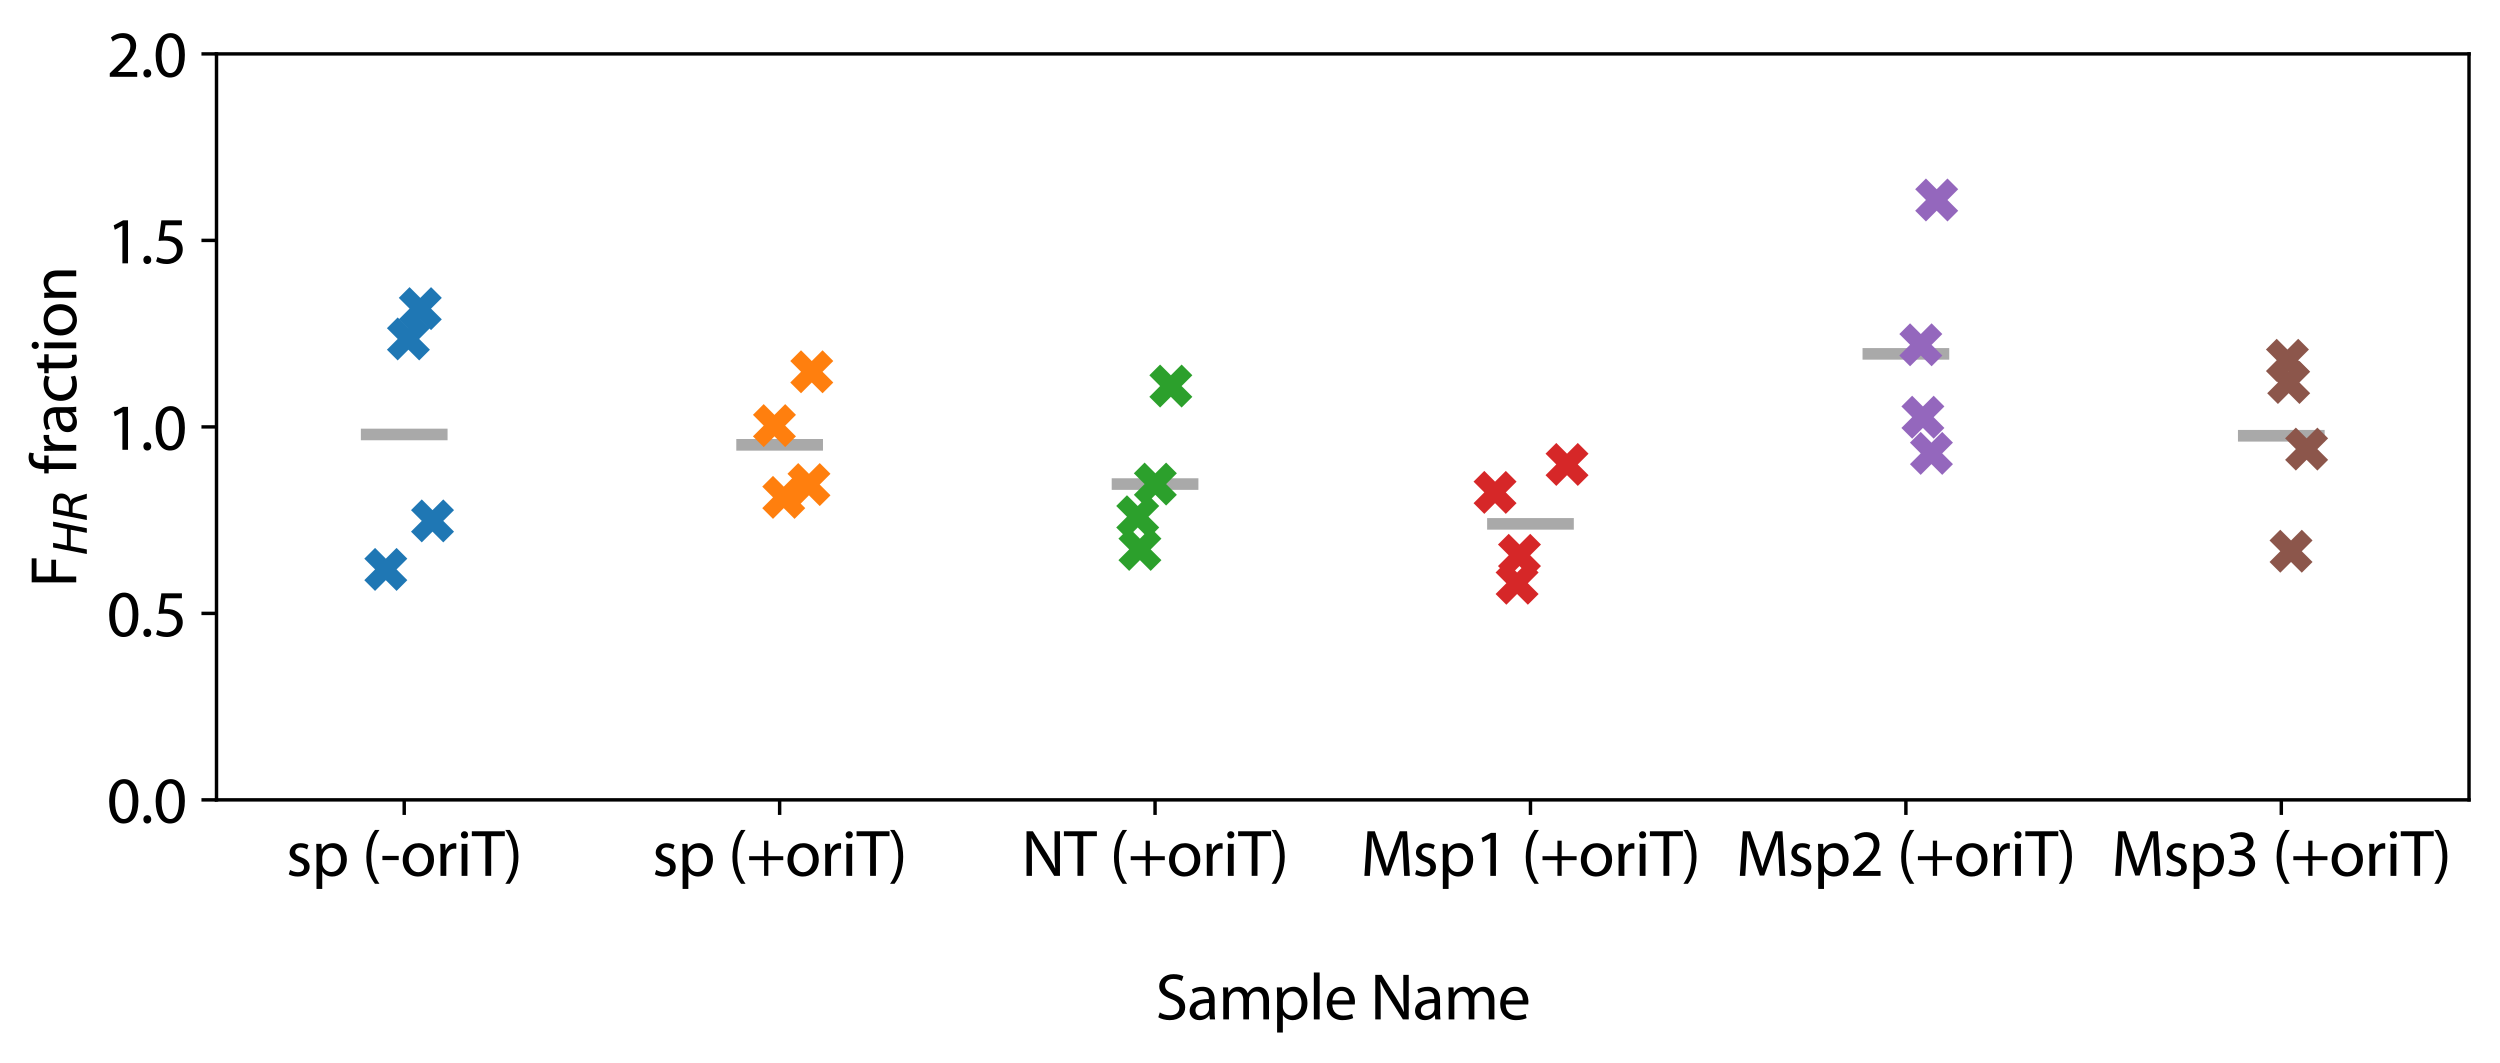 <?xml version="1.0" encoding="utf-8" standalone="no"?>
<!DOCTYPE svg PUBLIC "-//W3C//DTD SVG 1.1//EN"
  "http://www.w3.org/Graphics/SVG/1.1/DTD/svg11.dtd">
<svg xmlns:xlink="http://www.w3.org/1999/xlink" width="580.974pt" height="247.074pt" viewBox="0 0 580.974 247.074" xmlns="http://www.w3.org/2000/svg" version="1.1">
 <defs>
  <style type="text/css">*{stroke-linejoin: round; stroke-linecap: butt}</style>
 </defs>
 <g id="figure_1">
  <g id="patch_1">
   <path d="M 0 247.074 
L 580.974 247.074 
L 580.974 0 
L 0 0 
z
" style="fill: #ffffff"/>
  </g>
  <g id="axes_1">
   <g id="patch_2">
    <path d="M 50.314 185.885 
L 573.774 185.885 
L 573.774 12.525 
L 50.314 12.525 
z
" style="fill: #ffffff"/>
   </g>
   <g id="matplotlib.axis_1">
    <g id="xtick_1">
     <g id="line2d_1">
      <defs>
       <path id="md5953cb542" d="M 0 0 
L 0 3.5 
" style="stroke: #000000; stroke-width: 0.8"/>
      </defs>
      <g>
       <use xlink:href="#md5953cb542" x="93.936" y="185.885" style="stroke: #000000; stroke-width: 0.8"/>
      </g>
     </g>
     <g id="text_1">
      <!-- sp (-oriT) -->
      <g transform="translate(66.49 203.535) scale(0.15 -0.15)">
       <defs>
        <path id="MyriadPro-Regular-73" d="M 256 147 
C 474 19 787 -70 1126 -70 
C 1850 -70 2278 314 2278 864 
C 2278 1325 1997 1594 1466 1792 
C 1062 1952 883 2067 883 2323 
C 883 2554 1062 2746 1395 2746 
C 1683 2746 1907 2637 2029 2560 
L 2163 2970 
C 1997 3078 1722 3162 1408 3162 
C 749 3162 339 2752 339 2253 
C 339 1882 602 1581 1165 1376 
C 1574 1222 1734 1082 1734 813 
C 1734 550 1542 352 1139 352 
C 858 352 563 467 390 570 
L 256 147 
z
" transform="scale(0.016)"/>
        <path id="MyriadPro-Regular-70" d="M 467 -1267 
L 1024 -1267 
L 1024 416 
L 1037 416 
C 1222 109 1581 -70 1990 -70 
C 2720 -70 3405 480 3405 1594 
C 3405 2528 2842 3162 2086 3162 
C 1581 3162 1210 2944 986 2566 
L 973 2566 
L 941 3098 
L 442 3098 
C 454 2803 467 2483 467 2086 
L 467 -1267 
z
M 1024 1798 
C 1024 1869 1043 1952 1062 2022 
C 1165 2445 1530 2714 1914 2714 
C 2509 2714 2835 2182 2835 1568 
C 2835 858 2490 371 1894 371 
C 1491 371 1152 640 1050 1030 
C 1030 1101 1024 1178 1024 1261 
L 1024 1798 
z
" transform="scale(0.016)"/>
        <path id="MyriadPro-Regular-20" transform="scale(0.016)"/>
        <path id="MyriadPro-Regular-28" d="M 1248 4442 
C 845 3904 416 3078 410 1824 
C 410 576 845 -243 1248 -774 
L 1683 -774 
C 1235 -134 883 678 883 1818 
C 883 2982 1216 3808 1683 4442 
L 1248 4442 
z
" transform="scale(0.016)"/>
        <path id="MyriadPro-Regular-2d" d="M 192 1933 
L 192 1523 
L 1773 1523 
L 1773 1933 
L 192 1933 
z
" transform="scale(0.016)"/>
        <path id="MyriadPro-Regular-6f" d="M 1779 3162 
C 928 3162 243 2554 243 1523 
C 243 544 896 -70 1728 -70 
C 2470 -70 3270 429 3270 1574 
C 3270 2515 2669 3162 1779 3162 
z
M 1766 2739 
C 2432 2739 2694 2080 2694 1555 
C 2694 858 2291 352 1754 352 
C 1203 352 819 864 819 1542 
C 819 2125 1107 2739 1766 2739 
z
" transform="scale(0.016)"/>
        <path id="MyriadPro-Regular-72" d="M 467 0 
L 1030 0 
L 1030 1651 
C 1030 1741 1037 1837 1050 1914 
C 1126 2336 1408 2630 1805 2630 
C 1882 2630 1939 2630 1997 2618 
L 1997 3149 
C 1946 3155 1901 3162 1843 3162 
C 1466 3162 1120 2899 979 2483 
L 960 2483 
L 934 3098 
L 442 3098 
C 461 2810 467 2496 467 2131 
L 467 0 
z
" transform="scale(0.016)"/>
        <path id="MyriadPro-Regular-69" d="M 1030 0 
L 1030 3098 
L 467 3098 
L 467 0 
L 1030 0 
z
M 749 4320 
C 538 4320 397 4160 397 3968 
C 397 3776 531 3622 736 3622 
C 960 3622 1094 3776 1094 3968 
C 1094 4166 954 4320 749 4320 
z
" transform="scale(0.016)"/>
        <path id="MyriadPro-Regular-54" d="M 1306 0 
L 1869 0 
L 1869 3840 
L 3187 3840 
L 3187 4314 
L -6 4314 
L -6 3840 
L 1306 3840 
L 1306 0 
z
" transform="scale(0.016)"/>
        <path id="MyriadPro-Regular-29" d="M 563 -774 
C 966 -237 1395 582 1402 1837 
C 1402 3091 966 3917 563 4442 
L 128 4442 
C 582 3802 928 2989 928 1837 
C 928 685 576 -141 128 -774 
L 563 -774 
z
" transform="scale(0.016)"/>
       </defs>
       <use xlink:href="#MyriadPro-Regular-73"/>
       <use xlink:href="#MyriadPro-Regular-70" x="39.6"/>
       <use xlink:href="#MyriadPro-Regular-20" x="96.5"/>
       <use xlink:href="#MyriadPro-Regular-28" x="117.7"/>
       <use xlink:href="#MyriadPro-Regular-2d" x="146.1"/>
       <use xlink:href="#MyriadPro-Regular-6f" x="176.8"/>
       <use xlink:href="#MyriadPro-Regular-72" x="231.7"/>
       <use xlink:href="#MyriadPro-Regular-69" x="264.4"/>
       <use xlink:href="#MyriadPro-Regular-54" x="287.8"/>
       <use xlink:href="#MyriadPro-Regular-29" x="337.5"/>
      </g>
     </g>
    </g>
    <g id="xtick_2">
     <g id="line2d_2">
      <g>
       <use xlink:href="#md5953cb542" x="181.179" y="185.885" style="stroke: #000000; stroke-width: 0.8"/>
      </g>
     </g>
     <g id="text_2">
      <!-- sp (+oriT) -->
      <g transform="translate(151.567 203.535) scale(0.15 -0.15)">
       <defs>
        <path id="MyriadPro-Regular-2b" d="M 1702 3405 
L 1702 1901 
L 256 1901 
L 256 1517 
L 1702 1517 
L 1702 0 
L 2112 0 
L 2112 1517 
L 3558 1517 
L 3558 1901 
L 2112 1901 
L 2112 3405 
L 1702 3405 
z
" transform="scale(0.016)"/>
       </defs>
       <use xlink:href="#MyriadPro-Regular-73"/>
       <use xlink:href="#MyriadPro-Regular-70" x="39.6"/>
       <use xlink:href="#MyriadPro-Regular-20" x="96.5"/>
       <use xlink:href="#MyriadPro-Regular-28" x="117.7"/>
       <use xlink:href="#MyriadPro-Regular-2b" x="146.1"/>
       <use xlink:href="#MyriadPro-Regular-6f" x="205.7"/>
       <use xlink:href="#MyriadPro-Regular-72" x="260.6"/>
       <use xlink:href="#MyriadPro-Regular-69" x="293.3"/>
       <use xlink:href="#MyriadPro-Regular-54" x="316.7"/>
       <use xlink:href="#MyriadPro-Regular-29" x="366.4"/>
      </g>
     </g>
    </g>
    <g id="xtick_3">
     <g id="line2d_3">
      <g>
       <use xlink:href="#md5953cb542" x="268.422" y="185.885" style="stroke: #000000; stroke-width: 0.8"/>
      </g>
     </g>
     <g id="text_3">
      <!-- NT (+oriT) -->
      <g transform="translate(237.385 203.535) scale(0.15 -0.15)">
       <defs>
        <path id="MyriadPro-Regular-4e" d="M 1011 0 
L 1011 1843 
C 1011 2560 1005 3078 973 3622 
L 992 3629 
C 1203 3162 1491 2669 1792 2189 
L 3162 0 
L 3725 0 
L 3725 4314 
L 3200 4314 
L 3200 2509 
C 3200 1837 3213 1312 3264 736 
L 3245 730 
C 3046 1171 2790 1626 2477 2131 
L 1101 4314 
L 486 4314 
L 486 0 
L 1011 0 
z
" transform="scale(0.016)"/>
       </defs>
       <use xlink:href="#MyriadPro-Regular-4e"/>
       <use xlink:href="#MyriadPro-Regular-54" x="65.8"/>
       <use xlink:href="#MyriadPro-Regular-20" x="115.5"/>
       <use xlink:href="#MyriadPro-Regular-28" x="136.7"/>
       <use xlink:href="#MyriadPro-Regular-2b" x="165.1"/>
       <use xlink:href="#MyriadPro-Regular-6f" x="224.7"/>
       <use xlink:href="#MyriadPro-Regular-72" x="279.6"/>
       <use xlink:href="#MyriadPro-Regular-69" x="312.3"/>
       <use xlink:href="#MyriadPro-Regular-54" x="335.7"/>
       <use xlink:href="#MyriadPro-Regular-29" x="385.4"/>
      </g>
     </g>
    </g>
    <g id="xtick_4">
     <g id="line2d_4">
      <g>
       <use xlink:href="#md5953cb542" x="355.666" y="185.885" style="stroke: #000000; stroke-width: 0.8"/>
      </g>
     </g>
     <g id="text_4">
      <!-- Msp1 (+oriT) -->
      <g transform="translate(316.176 203.535) scale(0.15 -0.15)">
       <defs>
        <path id="MyriadPro-Regular-4d" d="M 4224 0 
L 4774 0 
L 4506 4314 
L 3795 4314 
L 3027 2227 
C 2835 1683 2682 1210 2566 774 
L 2554 774 
C 2438 1222 2298 1696 2118 2227 
L 1382 4314 
L 672 4314 
L 371 0 
L 902 0 
L 1018 1850 
C 1056 2502 1088 3219 1101 3757 
L 1114 3757 
C 1235 3245 1402 2694 1606 2080 
L 2310 26 
L 2733 26 
L 3494 2118 
C 3712 2714 3885 3258 4038 3757 
L 4051 3757 
C 4051 3226 4090 2496 4122 1894 
L 4224 0 
z
" transform="scale(0.016)"/>
        <path id="MyriadPro-Regular-31" d="M 1510 0 
L 2054 0 
L 2054 4160 
L 1574 4160 
L 666 3674 
L 774 3245 
L 1498 3635 
L 1510 3635 
L 1510 0 
z
" transform="scale(0.016)"/>
       </defs>
       <use xlink:href="#MyriadPro-Regular-4d"/>
       <use xlink:href="#MyriadPro-Regular-73" x="80.4"/>
       <use xlink:href="#MyriadPro-Regular-70" x="120"/>
       <use xlink:href="#MyriadPro-Regular-31" x="176.9"/>
       <use xlink:href="#MyriadPro-Regular-20" x="228.2"/>
       <use xlink:href="#MyriadPro-Regular-28" x="249.4"/>
       <use xlink:href="#MyriadPro-Regular-2b" x="277.8"/>
       <use xlink:href="#MyriadPro-Regular-6f" x="337.4"/>
       <use xlink:href="#MyriadPro-Regular-72" x="392.3"/>
       <use xlink:href="#MyriadPro-Regular-69" x="425"/>
       <use xlink:href="#MyriadPro-Regular-54" x="448.4"/>
       <use xlink:href="#MyriadPro-Regular-29" x="498.1"/>
      </g>
     </g>
    </g>
    <g id="xtick_5">
     <g id="line2d_5">
      <g>
       <use xlink:href="#md5953cb542" x="442.909" y="185.885" style="stroke: #000000; stroke-width: 0.8"/>
      </g>
     </g>
     <g id="text_5">
      <!-- Msp2 (+oriT) -->
      <g transform="translate(403.419 203.535) scale(0.15 -0.15)">
       <defs>
        <path id="MyriadPro-Regular-32" d="M 2944 0 
L 2944 467 
L 1082 467 
L 1082 480 
L 1408 787 
C 2285 1632 2842 2253 2842 3021 
C 2842 3616 2464 4230 1568 4230 
C 1094 4230 678 4045 397 3808 
L 576 3411 
C 768 3571 1082 3763 1459 3763 
C 2080 3763 2278 3373 2278 2950 
C 2278 2323 1792 1786 730 774 
L 288 346 
L 288 0 
L 2944 0 
z
" transform="scale(0.016)"/>
       </defs>
       <use xlink:href="#MyriadPro-Regular-4d"/>
       <use xlink:href="#MyriadPro-Regular-73" x="80.4"/>
       <use xlink:href="#MyriadPro-Regular-70" x="120"/>
       <use xlink:href="#MyriadPro-Regular-32" x="176.9"/>
       <use xlink:href="#MyriadPro-Regular-20" x="228.2"/>
       <use xlink:href="#MyriadPro-Regular-28" x="249.4"/>
       <use xlink:href="#MyriadPro-Regular-2b" x="277.8"/>
       <use xlink:href="#MyriadPro-Regular-6f" x="337.4"/>
       <use xlink:href="#MyriadPro-Regular-72" x="392.3"/>
       <use xlink:href="#MyriadPro-Regular-69" x="425"/>
       <use xlink:href="#MyriadPro-Regular-54" x="448.4"/>
       <use xlink:href="#MyriadPro-Regular-29" x="498.1"/>
      </g>
     </g>
    </g>
    <g id="xtick_6">
     <g id="line2d_6">
      <g>
       <use xlink:href="#md5953cb542" x="530.152" y="185.885" style="stroke: #000000; stroke-width: 0.8"/>
      </g>
     </g>
     <g id="text_6">
      <!-- Msp3 (+oriT) -->
      <g transform="translate(490.663 203.535) scale(0.15 -0.15)">
       <defs>
        <path id="MyriadPro-Regular-33" d="M 269 211 
C 474 77 883 -70 1350 -70 
C 2342 -70 2867 512 2867 1178 
C 2861 1760 2451 2144 1939 2240 
L 1939 2253 
C 2445 2438 2707 2803 2707 3238 
C 2707 3744 2336 4230 1517 4230 
C 1069 4230 646 4070 422 3910 
L 576 3501 
C 755 3629 1075 3776 1408 3776 
C 1926 3776 2138 3482 2138 3149 
C 2138 2656 1619 2445 1210 2445 
L 896 2445 
L 896 2022 
L 1210 2022 
C 1754 2022 2278 1773 2285 1190 
C 2291 838 2061 384 1344 384 
C 947 384 582 544 422 640 
L 269 211 
z
" transform="scale(0.016)"/>
       </defs>
       <use xlink:href="#MyriadPro-Regular-4d"/>
       <use xlink:href="#MyriadPro-Regular-73" x="80.4"/>
       <use xlink:href="#MyriadPro-Regular-70" x="120"/>
       <use xlink:href="#MyriadPro-Regular-33" x="176.9"/>
       <use xlink:href="#MyriadPro-Regular-20" x="228.2"/>
       <use xlink:href="#MyriadPro-Regular-28" x="249.4"/>
       <use xlink:href="#MyriadPro-Regular-2b" x="277.8"/>
       <use xlink:href="#MyriadPro-Regular-6f" x="337.4"/>
       <use xlink:href="#MyriadPro-Regular-72" x="392.3"/>
       <use xlink:href="#MyriadPro-Regular-69" x="425"/>
       <use xlink:href="#MyriadPro-Regular-54" x="448.4"/>
       <use xlink:href="#MyriadPro-Regular-29" x="498.1"/>
      </g>
     </g>
    </g>
    <g id="text_7">
     <!--  -->
     <g transform="translate(312.044 221.155) scale(0.15 -0.15)"/>
     <!-- Sample Name -->
     <g transform="translate(268.529 236.904) scale(0.15 -0.15)">
      <defs>
       <path id="MyriadPro-Regular-53" d="M 269 211 
C 499 58 954 -70 1370 -70 
C 2387 -70 2874 512 2874 1178 
C 2874 1811 2509 2163 1779 2445 
C 1184 2675 922 2874 922 3277 
C 922 3571 1146 3923 1734 3923 
C 2125 3923 2413 3802 2547 3718 
L 2701 4173 
C 2515 4282 2189 4384 1754 4384 
C 915 4384 358 3885 358 3213 
C 358 2611 794 2240 1498 1984 
C 2080 1766 2310 1530 2310 1133 
C 2310 698 1978 397 1408 397 
C 1024 397 666 518 416 678 
L 269 211 
z
" transform="scale(0.016)"/>
       <path id="MyriadPro-Regular-61" d="M 2643 1901 
C 2643 2515 2413 3162 1466 3162 
C 1075 3162 698 3053 442 2893 
L 570 2515 
C 787 2662 1088 2746 1382 2746 
C 2016 2752 2086 2285 2086 2035 
L 2086 1971 
C 890 1978 224 1568 224 819 
C 224 371 544 -70 1171 -70 
C 1613 -70 1946 147 2118 390 
L 2138 390 
L 2182 0 
L 2688 0 
C 2656 211 2643 474 2643 742 
L 2643 1901 
z
M 2099 1043 
C 2099 992 2093 928 2074 864 
C 1984 602 1722 346 1312 346 
C 1030 346 787 512 787 883 
C 787 1485 1485 1594 2099 1581 
L 2099 1043 
z
" transform="scale(0.016)"/>
       <path id="MyriadPro-Regular-6d" d="M 467 0 
L 1018 0 
L 1018 1862 
C 1018 1958 1030 2061 1062 2138 
C 1152 2419 1414 2701 1760 2701 
C 2189 2701 2406 2349 2406 1856 
L 2406 0 
L 2957 0 
L 2957 1914 
C 2957 2016 2976 2112 3002 2195 
C 3104 2464 3347 2701 3674 2701 
C 4122 2701 4346 2349 4346 1747 
L 4346 0 
L 4896 0 
L 4896 1818 
C 4896 2893 4288 3162 3872 3162 
C 3578 3162 3379 3085 3194 2944 
C 3066 2848 2938 2720 2842 2541 
L 2829 2541 
C 2694 2906 2374 3162 1958 3162 
C 1440 3162 1152 2886 979 2592 
L 960 2592 
L 934 3098 
L 442 3098 
C 454 2842 467 2586 467 2259 
L 467 0 
z
" transform="scale(0.016)"/>
       <path id="MyriadPro-Regular-6c" d="M 467 0 
L 1030 0 
L 1030 4544 
L 467 4544 
L 467 0 
z
" transform="scale(0.016)"/>
       <path id="MyriadPro-Regular-65" d="M 2957 1446 
C 2970 1510 2976 1594 2976 1709 
C 2976 2278 2714 3162 1696 3162 
C 794 3162 243 2432 243 1498 
C 243 563 813 -70 1766 -70 
C 2259 -70 2605 38 2803 128 
L 2701 531 
C 2496 442 2246 371 1843 371 
C 1274 371 794 685 781 1446 
L 2957 1446 
z
M 787 1850 
C 832 2240 1075 2758 1651 2758 
C 2285 2758 2438 2202 2432 1850 
L 787 1850 
z
" transform="scale(0.016)"/>
      </defs>
      <use xlink:href="#MyriadPro-Regular-53"/>
      <use xlink:href="#MyriadPro-Regular-61" x="49.3"/>
      <use xlink:href="#MyriadPro-Regular-6d" x="97.5"/>
      <use xlink:href="#MyriadPro-Regular-70" x="180.9"/>
      <use xlink:href="#MyriadPro-Regular-6c" x="237.8"/>
      <use xlink:href="#MyriadPro-Regular-65" x="261.4"/>
      <use xlink:href="#MyriadPro-Regular-20" x="311.5"/>
      <use xlink:href="#MyriadPro-Regular-4e" x="332.7"/>
      <use xlink:href="#MyriadPro-Regular-61" x="398.5"/>
      <use xlink:href="#MyriadPro-Regular-6d" x="446.7"/>
      <use xlink:href="#MyriadPro-Regular-65" x="530.1"/>
     </g>
    </g>
   </g>
   <g id="matplotlib.axis_2">
    <g id="ytick_1">
     <g id="line2d_7">
      <defs>
       <path id="m826d4f5104" d="M 0 0 
L -3.5 0 
" style="stroke: #000000; stroke-width: 0.8"/>
      </defs>
      <g>
       <use xlink:href="#m826d4f5104" x="50.314" y="185.885" style="stroke: #000000; stroke-width: 0.8"/>
      </g>
     </g>
     <g id="text_8">
      <!-- 0.0 -->
      <g transform="translate(24.82 191.21) scale(0.15 -0.15)">
       <defs>
        <path id="MyriadPro-Regular-30" d="M 1683 4230 
C 838 4230 230 3469 230 2067 
C 243 691 800 -70 1613 -70 
C 2528 -70 3059 710 3059 2125 
C 3059 3450 2554 4230 1683 4230 
z
M 1645 3795 
C 2234 3795 2490 3123 2490 2099 
C 2490 1037 2214 365 1645 365 
C 1133 365 800 979 800 2061 
C 800 3194 1158 3795 1645 3795 
z
" transform="scale(0.016)"/>
        <path id="MyriadPro-Regular-2e" d="M 704 -70 
C 941 -70 1094 102 1094 333 
C 1094 570 941 736 717 736 
C 493 736 333 563 333 333 
C 333 102 486 -70 704 -70 
z
" transform="scale(0.016)"/>
       </defs>
       <use xlink:href="#MyriadPro-Regular-30"/>
       <use xlink:href="#MyriadPro-Regular-2e" x="51.3"/>
       <use xlink:href="#MyriadPro-Regular-30" x="72"/>
      </g>
     </g>
    </g>
    <g id="ytick_2">
     <g id="line2d_8">
      <g>
       <use xlink:href="#m826d4f5104" x="50.314" y="142.545" style="stroke: #000000; stroke-width: 0.8"/>
      </g>
     </g>
     <g id="text_9">
      <!-- 0.5 -->
      <g transform="translate(24.82 147.87) scale(0.15 -0.15)">
       <defs>
        <path id="MyriadPro-Regular-35" d="M 2771 4160 
L 781 4160 
L 512 2163 
C 666 2182 851 2202 1094 2202 
C 1920 2202 2285 1824 2285 1286 
C 2291 730 1830 384 1306 384 
C 922 384 582 512 410 614 
L 269 186 
C 474 58 851 -70 1306 -70 
C 2208 -70 2854 538 2854 1350 
C 2854 1869 2586 2234 2259 2413 
C 2003 2573 1690 2637 1363 2637 
C 1210 2637 1120 2630 1024 2618 
L 1184 3686 
L 2771 3686 
L 2771 4160 
z
" transform="scale(0.016)"/>
       </defs>
       <use xlink:href="#MyriadPro-Regular-30"/>
       <use xlink:href="#MyriadPro-Regular-2e" x="51.3"/>
       <use xlink:href="#MyriadPro-Regular-35" x="72"/>
      </g>
     </g>
    </g>
    <g id="ytick_3">
     <g id="line2d_9">
      <g>
       <use xlink:href="#m826d4f5104" x="50.314" y="99.205" style="stroke: #000000; stroke-width: 0.8"/>
      </g>
     </g>
     <g id="text_10">
      <!-- 1.0 -->
      <g transform="translate(24.82 104.53) scale(0.15 -0.15)">
       <use xlink:href="#MyriadPro-Regular-31"/>
       <use xlink:href="#MyriadPro-Regular-2e" x="51.3"/>
       <use xlink:href="#MyriadPro-Regular-30" x="72"/>
      </g>
     </g>
    </g>
    <g id="ytick_4">
     <g id="line2d_10">
      <g>
       <use xlink:href="#m826d4f5104" x="50.314" y="55.865" style="stroke: #000000; stroke-width: 0.8"/>
      </g>
     </g>
     <g id="text_11">
      <!-- 1.5 -->
      <g transform="translate(24.82 61.19) scale(0.15 -0.15)">
       <use xlink:href="#MyriadPro-Regular-31"/>
       <use xlink:href="#MyriadPro-Regular-2e" x="51.3"/>
       <use xlink:href="#MyriadPro-Regular-35" x="72"/>
      </g>
     </g>
    </g>
    <g id="ytick_5">
     <g id="line2d_11">
      <g>
       <use xlink:href="#m826d4f5104" x="50.314" y="12.525" style="stroke: #000000; stroke-width: 0.8"/>
      </g>
     </g>
     <g id="text_12">
      <!-- 2.0 -->
      <g transform="translate(24.82 17.85) scale(0.15 -0.15)">
       <use xlink:href="#MyriadPro-Regular-32"/>
       <use xlink:href="#MyriadPro-Regular-2e" x="51.3"/>
       <use xlink:href="#MyriadPro-Regular-30" x="72"/>
      </g>
     </g>
    </g>
    <g id="text_13">
     <!-- F$_{HR}$ fraction -->
     <g transform="translate(17.85 136.48) rotate(-90) scale(0.15 -0.15)">
      <defs>
       <path id="MyriadPro-Regular-46" d="M 480 0 
L 1043 0 
L 1043 1952 
L 2669 1952 
L 2669 2413 
L 1043 2413 
L 1043 3846 
L 2803 3846 
L 2803 4314 
L 480 4314 
L 480 0 
z
" transform="scale(0.016)"/>
       <path id="DejaVuSans-Oblique-48" d="M 1081 4666 
L 1716 4666 
L 1344 2753 
L 3634 2753 
L 4006 4666 
L 4641 4666 
L 3731 0 
L 3097 0 
L 3531 2222 
L 1241 2222 
L 806 0 
L 172 0 
L 1081 4666 
z
" transform="scale(0.016)"/>
       <path id="DejaVuSans-Oblique-52" d="M 1613 4147 
L 1294 2491 
L 2106 2491 
Q 2584 2491 2879 2755 
Q 3175 3019 3175 3444 
Q 3175 3784 2976 3965 
Q 2778 4147 2406 4147 
L 1613 4147 
z
M 2772 2241 
Q 2972 2194 3105 2009 
Q 3238 1825 3413 1275 
L 3809 0 
L 3144 0 
L 2778 1197 
Q 2638 1659 2453 1815 
Q 2269 1972 1888 1972 
L 1191 1972 
L 806 0 
L 172 0 
L 1081 4666 
L 2503 4666 
Q 3150 4666 3495 4373 
Q 3841 4081 3841 3531 
Q 3841 3044 3547 2687 
Q 3253 2331 2772 2241 
z
" transform="scale(0.016)"/>
       <path id="MyriadPro-Regular-66" d="M 1082 0 
L 1082 2669 
L 1830 2669 
L 1830 3098 
L 1082 3098 
L 1082 3264 
C 1082 3744 1203 4160 1683 4160 
C 1850 4160 1958 4128 2042 4090 
L 2118 4525 
C 2010 4570 1843 4614 1638 4614 
C 1376 4614 1094 4531 883 4326 
C 627 4077 525 3680 525 3245 
L 525 3098 
L 96 3098 
L 96 2669 
L 525 2669 
L 525 0 
L 1082 0 
z
" transform="scale(0.016)"/>
       <path id="MyriadPro-Regular-63" d="M 2579 531 
C 2419 461 2208 384 1888 384 
C 1274 384 813 826 813 1542 
C 813 2182 1197 2714 1907 2714 
C 2214 2714 2426 2637 2560 2566 
L 2688 2995 
C 2534 3078 2240 3162 1907 3162 
C 896 3162 243 2464 243 1510 
C 243 563 851 -70 1786 -70 
C 2202 -70 2528 38 2675 109 
L 2579 531 
z
" transform="scale(0.016)"/>
       <path id="MyriadPro-Regular-74" d="M 595 3674 
L 595 3098 
L 115 3098 
L 115 2669 
L 595 2669 
L 595 979 
C 595 614 659 339 813 166 
C 947 19 1158 -70 1421 -70 
C 1638 -70 1811 -32 1920 6 
L 1894 435 
C 1811 410 1722 397 1568 397 
C 1254 397 1146 614 1146 998 
L 1146 2669 
L 1952 2669 
L 1952 3098 
L 1146 3098 
L 1146 3840 
L 595 3674 
z
" transform="scale(0.016)"/>
       <path id="MyriadPro-Regular-6e" d="M 467 0 
L 1030 0 
L 1030 1862 
C 1030 1958 1043 2054 1069 2125 
C 1171 2438 1459 2701 1824 2701 
C 2355 2701 2541 2285 2541 1786 
L 2541 0 
L 3104 0 
L 3104 1843 
C 3104 2906 2438 3162 2010 3162 
C 1498 3162 1139 2874 986 2586 
L 973 2586 
L 941 3098 
L 442 3098 
C 461 2842 467 2586 467 2259 
L 467 0 
z
" transform="scale(0.016)"/>
      </defs>
      <use xlink:href="#MyriadPro-Regular-46" transform="translate(0 0.906)"/>
      <use xlink:href="#DejaVuSans-Oblique-48" transform="translate(49.657 -15.5) scale(0.7)"/>
      <use xlink:href="#DejaVuSans-Oblique-52" transform="translate(102.294 -15.5) scale(0.7)"/>
      <use xlink:href="#MyriadPro-Regular-20" transform="translate(153.666 0.906)"/>
      <use xlink:href="#MyriadPro-Regular-66" transform="translate(174.866 0.906)"/>
      <use xlink:href="#MyriadPro-Regular-72" transform="translate(204.066 0.906)"/>
      <use xlink:href="#MyriadPro-Regular-61" transform="translate(236.766 0.906)"/>
      <use xlink:href="#MyriadPro-Regular-63" transform="translate(284.966 0.906)"/>
      <use xlink:href="#MyriadPro-Regular-74" transform="translate(329.766 0.906)"/>
      <use xlink:href="#MyriadPro-Regular-69" transform="translate(362.866 0.906)"/>
      <use xlink:href="#MyriadPro-Regular-6f" transform="translate(386.266 0.906)"/>
      <use xlink:href="#MyriadPro-Regular-6e" transform="translate(441.166 0.906)"/>
     </g>
    </g>
   </g>
   <g id="line2d_12"/>
   <g id="line2d_13">
    <path d="M 85.211 100.967 
L 102.66 100.967 
M 93.936 100.967 
L 93.936 100.967 
M 85.211 100.967 
L 102.66 100.967 
" clip-path="url(#p44eb28202f)" style="fill: none; stroke: #a9a9a9; stroke-width: 2.7; stroke-linecap: square"/>
   </g>
   <g id="line2d_14">
    <path d="M 172.455 103.375 
L 189.903 103.375 
M 181.179 103.375 
L 181.179 103.375 
M 172.455 103.375 
L 189.903 103.375 
" clip-path="url(#p44eb28202f)" style="fill: none; stroke: #a9a9a9; stroke-width: 2.7; stroke-linecap: square"/>
   </g>
   <g id="line2d_15">
    <path d="M 259.698 112.492 
L 277.147 112.492 
M 268.422 112.492 
L 268.422 112.492 
M 259.698 112.492 
L 277.147 112.492 
" clip-path="url(#p44eb28202f)" style="fill: none; stroke: #a9a9a9; stroke-width: 2.7; stroke-linecap: square"/>
   </g>
   <g id="line2d_16">
    <path d="M 346.941 121.738 
L 364.39 121.738 
M 355.666 121.738 
L 355.666 121.738 
M 346.941 121.738 
L 364.39 121.738 
" clip-path="url(#p44eb28202f)" style="fill: none; stroke: #a9a9a9; stroke-width: 2.7; stroke-linecap: square"/>
   </g>
   <g id="line2d_17">
    <path d="M 434.185 82.23 
L 451.633 82.23 
M 442.909 82.23 
L 442.909 82.23 
M 434.185 82.23 
L 451.633 82.23 
" clip-path="url(#p44eb28202f)" style="fill: none; stroke: #a9a9a9; stroke-width: 2.7; stroke-linecap: square"/>
   </g>
   <g id="line2d_18">
    <path d="M 521.428 101.269 
L 538.877 101.269 
M 530.152 101.269 
L 530.152 101.269 
M 521.428 101.269 
L 538.877 101.269 
" clip-path="url(#p44eb28202f)" style="fill: none; stroke: #a9a9a9; stroke-width: 2.7; stroke-linecap: square"/>
   </g>
   <g id="patch_3">
    <path d="M 50.314 185.885 
L 50.314 12.525 
" style="fill: none; stroke: #000000; stroke-width: 0.8; stroke-linejoin: miter; stroke-linecap: square"/>
   </g>
   <g id="patch_4">
    <path d="M 573.774 185.885 
L 573.774 12.525 
" style="fill: none; stroke: #000000; stroke-width: 0.8; stroke-linejoin: miter; stroke-linecap: square"/>
   </g>
   <g id="patch_5">
    <path d="M 50.314 185.885 
L 573.774 185.885 
" style="fill: none; stroke: #000000; stroke-width: 0.8; stroke-linejoin: miter; stroke-linecap: square"/>
   </g>
   <g id="patch_6">
    <path d="M 50.314 12.525 
L 573.774 12.525 
" style="fill: none; stroke: #000000; stroke-width: 0.8; stroke-linejoin: miter; stroke-linecap: square"/>
   </g>
   <g id="PathCollection_1">
    <defs>
     <path id="C0_0_90c43ddc5d" d="M -2.5 5 
L 0 2.5 
L 2.5 5 
L 5 2.5 
L 2.5 -0 
L 5 -2.5 
L 2.5 -5 
L 0 -2.5 
L -2.5 -5 
L -5 -2.5 
L -2.5 0 
L -5 2.5 
z
"/>
    </defs>
    <g clip-path="url(#p44eb28202f)">
     <use xlink:href="#C0_0_90c43ddc5d" x="89.657" y="132.327" style="fill: #1f77b4"/>
    </g>
    <g clip-path="url(#p44eb28202f)">
     <use xlink:href="#C0_0_90c43ddc5d" x="97.671" y="71.721" style="fill: #1f77b4"/>
    </g>
    <g clip-path="url(#p44eb28202f)">
     <use xlink:href="#C0_0_90c43ddc5d" x="94.913" y="78.768" style="fill: #1f77b4"/>
    </g>
    <g clip-path="url(#p44eb28202f)">
     <use xlink:href="#C0_0_90c43ddc5d" x="100.511" y="121.051" style="fill: #1f77b4"/>
    </g>
   </g>
   <g id="PathCollection_2">
    <defs>
     <path id="C1_0_85762c0b88" d="M -2.5 5 
L 0 2.5 
L 2.5 5 
L 5 2.5 
L 2.5 -0 
L 5 -2.5 
L 2.5 -5 
L 0 -2.5 
L -2.5 -5 
L -5 -2.5 
L -2.5 0 
L -5 2.5 
z
"/>
    </defs>
    <g clip-path="url(#p44eb28202f)">
     <use xlink:href="#C1_0_85762c0b88" x="179.973" y="98.907" style="fill: #ff7f0e"/>
    </g>
    <g clip-path="url(#p44eb28202f)">
     <use xlink:href="#C1_0_85762c0b88" x="182.135" y="115.588" style="fill: #ff7f0e"/>
    </g>
    <g clip-path="url(#p44eb28202f)">
     <use xlink:href="#C1_0_85762c0b88" x="188.648" y="86.397" style="fill: #ff7f0e"/>
    </g>
    <g clip-path="url(#p44eb28202f)">
     <use xlink:href="#C1_0_85762c0b88" x="187.995" y="112.609" style="fill: #ff7f0e"/>
    </g>
   </g>
   <g id="PathCollection_3">
    <defs>
     <path id="C2_0_65cb42e854" d="M -2.5 5 
L 0 2.5 
L 2.5 5 
L 5 2.5 
L 2.5 -0 
L 5 -2.5 
L 2.5 -5 
L 0 -2.5 
L -2.5 -5 
L -5 -2.5 
L -2.5 0 
L -5 2.5 
z
"/>
    </defs>
    <g clip-path="url(#p44eb28202f)">
     <use xlink:href="#C2_0_65cb42e854" x="272.092" y="89.714" style="fill: #2ca02c"/>
    </g>
    <g clip-path="url(#p44eb28202f)">
     <use xlink:href="#C2_0_65cb42e854" x="268.491" y="112.492" style="fill: #2ca02c"/>
    </g>
    <g clip-path="url(#p44eb28202f)">
     <use xlink:href="#C2_0_65cb42e854" x="264.395" y="120.084" style="fill: #2ca02c"/>
    </g>
    <g clip-path="url(#p44eb28202f)">
     <use xlink:href="#C2_0_65cb42e854" x="264.906" y="127.677" style="fill: #2ca02c"/>
    </g>
   </g>
   <g id="PathCollection_4">
    <defs>
     <path id="C3_0_de4bc8522b" d="M -2.5 5 
L 0 2.5 
L 2.5 5 
L 5 2.5 
L 2.5 -0 
L 5 -2.5 
L 2.5 -5 
L 0 -2.5 
L -2.5 -5 
L -5 -2.5 
L -2.5 0 
L -5 2.5 
z
"/>
    </defs>
    <g clip-path="url(#p44eb28202f)">
     <use xlink:href="#C3_0_de4bc8522b" x="353.11" y="129.046" style="fill: #d62728"/>
    </g>
    <g clip-path="url(#p44eb28202f)">
     <use xlink:href="#C3_0_de4bc8522b" x="352.556" y="135.542" style="fill: #d62728"/>
    </g>
    <g clip-path="url(#p44eb28202f)">
     <use xlink:href="#C3_0_de4bc8522b" x="364.162" y="107.934" style="fill: #d62728"/>
    </g>
    <g clip-path="url(#p44eb28202f)">
     <use xlink:href="#C3_0_de4bc8522b" x="347.434" y="114.43" style="fill: #d62728"/>
    </g>
   </g>
   <g id="PathCollection_5">
    <defs>
     <path id="C4_0_ef538cb497" d="M -2.5 5 
L 0 2.5 
L 2.5 5 
L 5 2.5 
L 2.5 -0 
L 5 -2.5 
L 2.5 -5 
L 0 -2.5 
L -2.5 -5 
L -5 -2.5 
L -2.5 0 
L -5 2.5 
z
"/>
    </defs>
    <g clip-path="url(#p44eb28202f)">
     <use xlink:href="#C4_0_ef538cb497" x="446.862" y="96.952" style="fill: #9467bd"/>
    </g>
    <g clip-path="url(#p44eb28202f)">
     <use xlink:href="#C4_0_ef538cb497" x="448.849" y="105.364" style="fill: #9467bd"/>
    </g>
    <g clip-path="url(#p44eb28202f)">
     <use xlink:href="#C4_0_ef538cb497" x="446.378" y="80.126" style="fill: #9467bd"/>
    </g>
    <g clip-path="url(#p44eb28202f)">
     <use xlink:href="#C4_0_ef538cb497" x="450.067" y="46.476" style="fill: #9467bd"/>
    </g>
   </g>
   <g id="PathCollection_6">
    <defs>
     <path id="C5_0_d329e443b5" d="M -2.5 5 
L 0 2.5 
L 2.5 5 
L 5 2.5 
L 2.5 -0 
L 5 -2.5 
L 2.5 -5 
L 0 -2.5 
L -2.5 -5 
L -5 -2.5 
L -2.5 0 
L -5 2.5 
z
"/>
    </defs>
    <g clip-path="url(#p44eb28202f)">
     <use xlink:href="#C5_0_d329e443b5" x="531.577" y="83.726" style="fill: #8c564b"/>
    </g>
    <g clip-path="url(#p44eb28202f)">
     <use xlink:href="#C5_0_d329e443b5" x="531.866" y="88.886" style="fill: #8c564b"/>
    </g>
    <g clip-path="url(#p44eb28202f)">
     <use xlink:href="#C5_0_d329e443b5" x="532.413" y="128.098" style="fill: #8c564b"/>
    </g>
    <g clip-path="url(#p44eb28202f)">
     <use xlink:href="#C5_0_d329e443b5" x="536.032" y="104.365" style="fill: #8c564b"/>
    </g>
   </g>
  </g>
 </g>
 <defs>
  <clipPath id="p44eb28202f">
   <rect x="50.314" y="12.525" width="523.46" height="173.36"/>
  </clipPath>
 </defs>
</svg>
